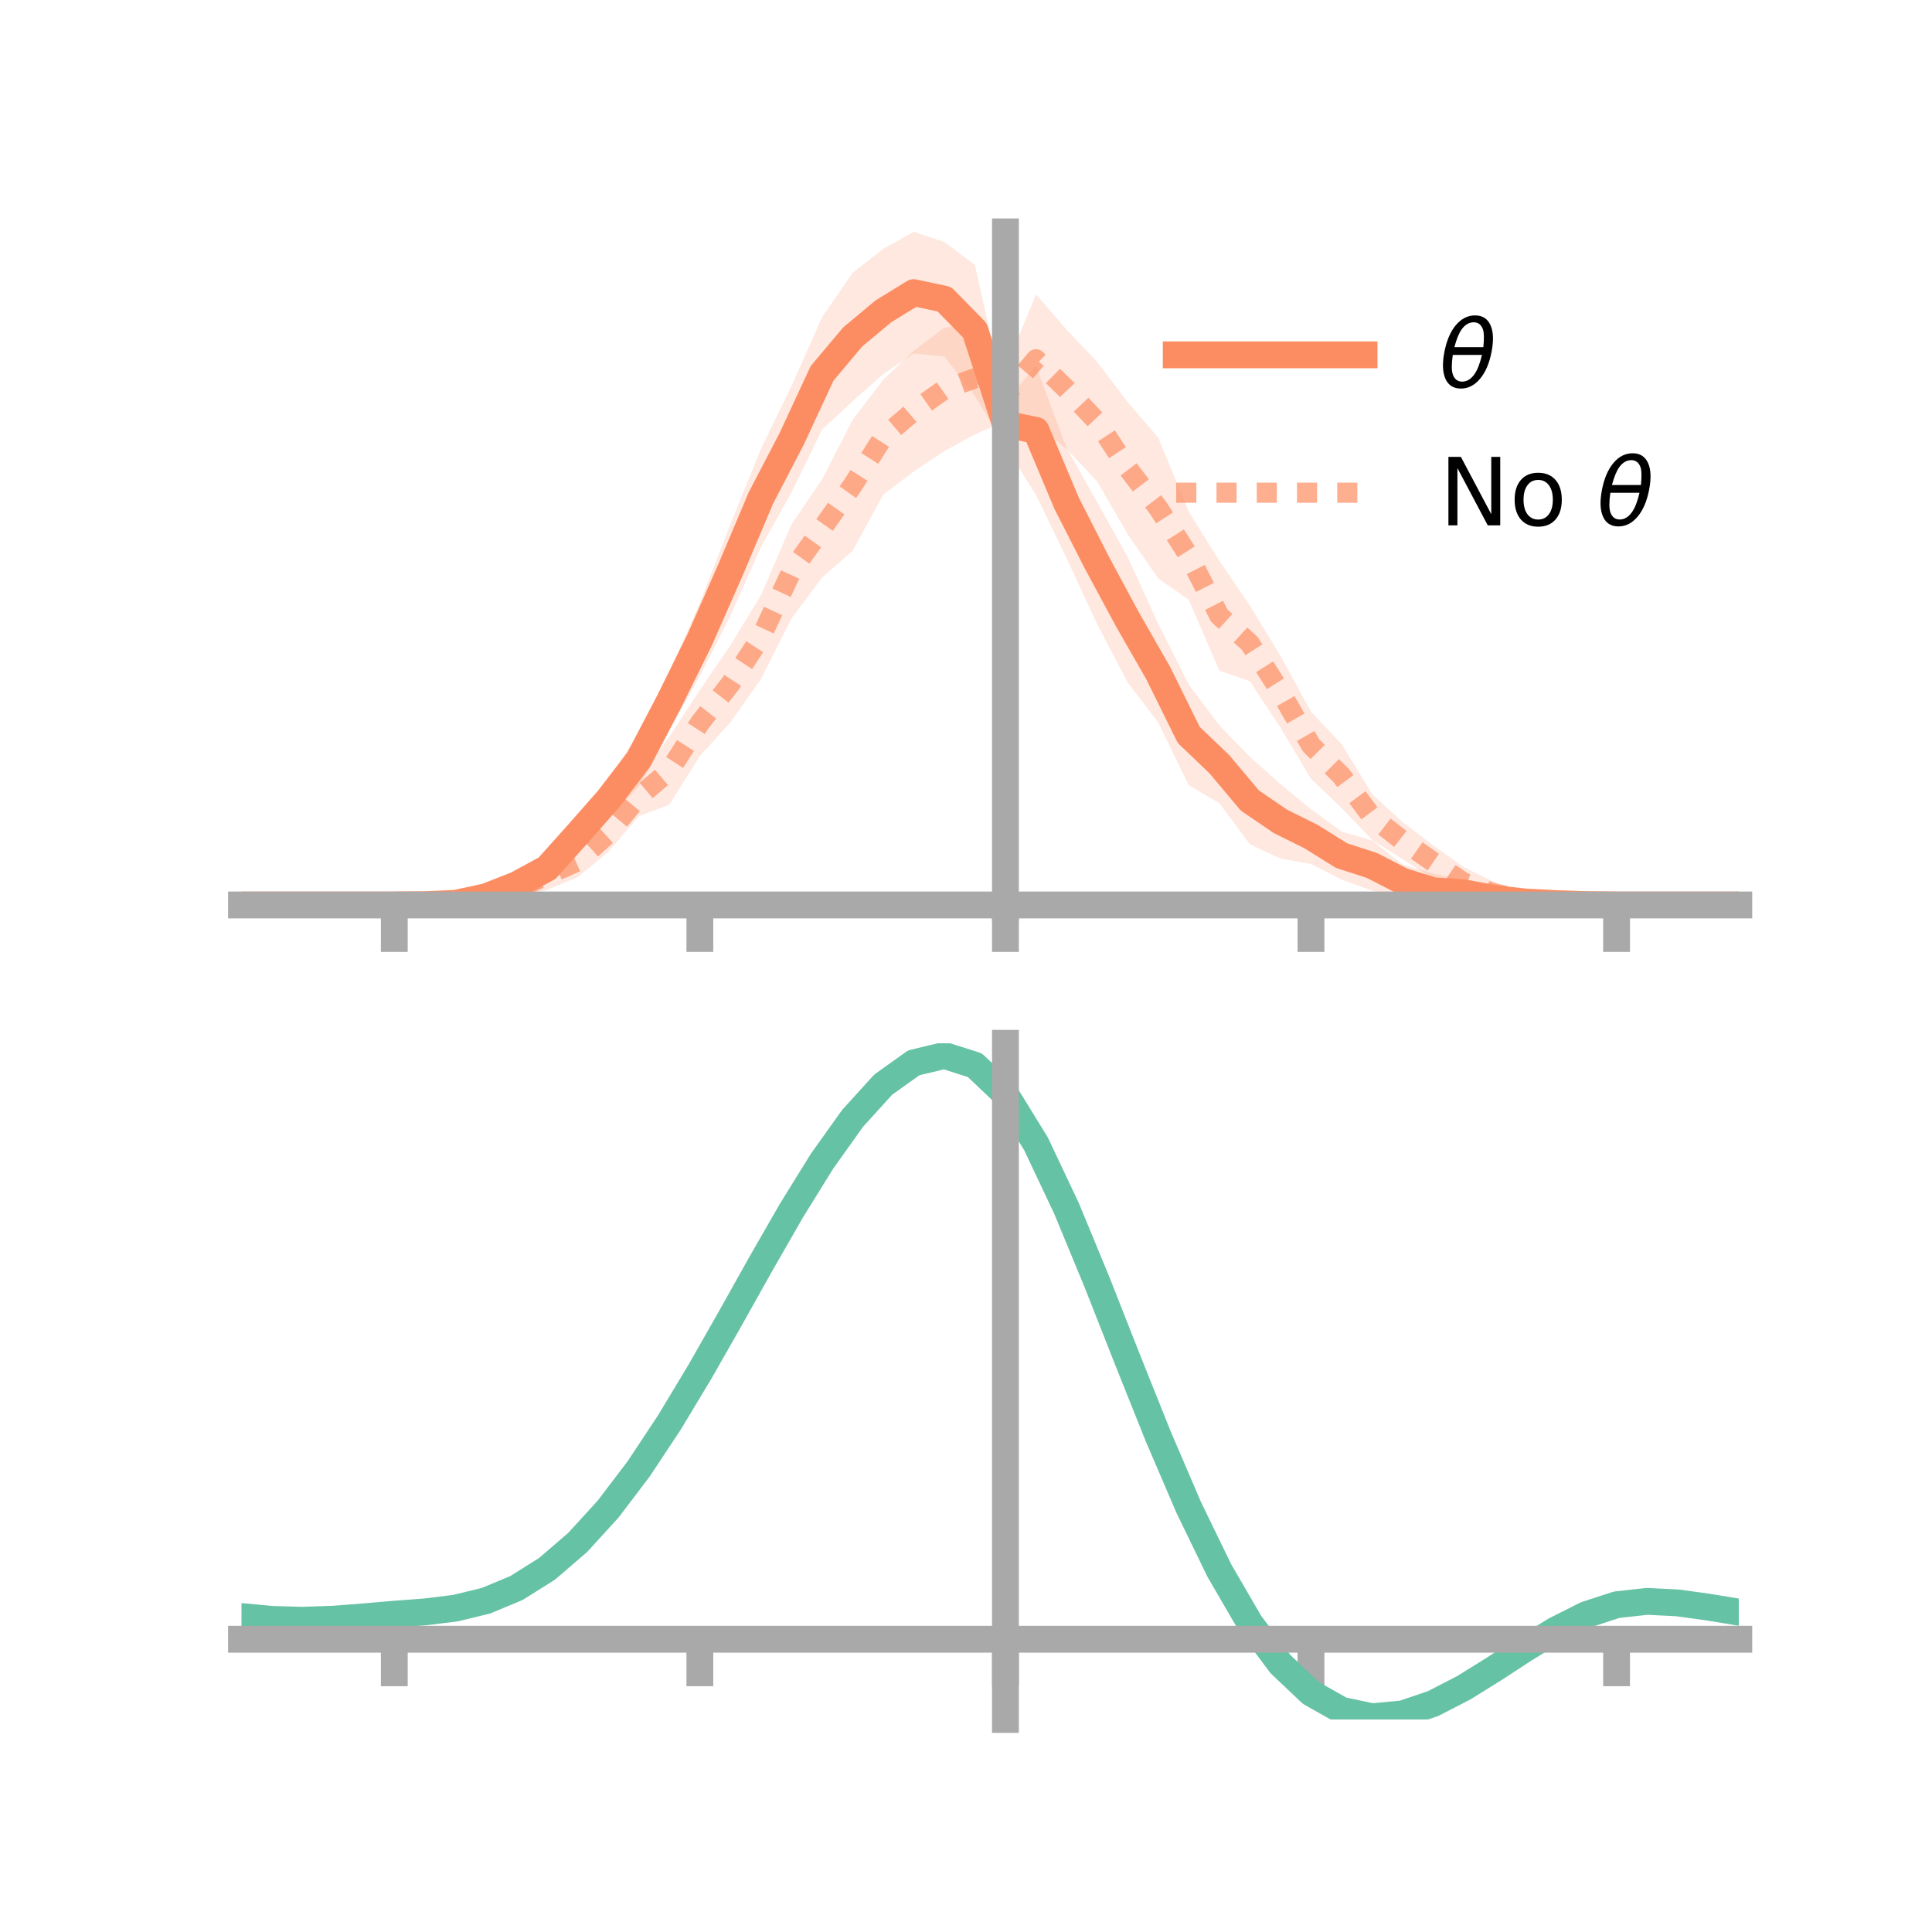 <?xml version="1.0" encoding="utf-8" standalone="no"?>
<!DOCTYPE svg PUBLIC "-//W3C//DTD SVG 1.1//EN"
  "http://www.w3.org/Graphics/SVG/1.1/DTD/svg11.dtd">
<!-- Created with matplotlib (https://matplotlib.org/) -->
<svg height="144pt" version="1.1" viewBox="0 0 144 144" width="144pt" xmlns="http://www.w3.org/2000/svg" xmlns:xlink="http://www.w3.org/1999/xlink">
 <defs>
  <style type="text/css">*{stroke-linecap:butt;stroke-linejoin:round;}</style>
 </defs>
 <g id="figure_1">
  <g id="patch_1">
   <path d="M 0 144 
L 144 144 
L 144 0 
L 0 0 
z
" style="fill:none;"/>
  </g>
  <g id="axes_1">
   <g id="patch_2">
    <path d="M 18 67.68 
L 129.6 67.68 
L 129.6 17.28 
L 18 17.28 
z
" style="fill:none;"/>
   </g>
   <g id="PolyCollection_1">
    <path clip-path="url(#pcd4da135f6)" d="M 18 67.45 
L 18 67.45 
L 20.278 67.45 
L 22.555 67.45 
L 24.833 67.45 
L 27.11 67.45 
L 29.388 67.45 
L 31.665 67.297 
L 33.943 67.117 
L 36.22 66.425 
L 38.498 65.35 
L 40.776 63.745 
L 43.053 60.777 
L 45.331 58.131 
L 47.608 54.612 
L 49.886 50.099 
L 52.163 44.939 
L 54.441 39.074 
L 56.718 33.454 
L 58.996 28.772 
L 61.273 23.645 
L 63.551 20.333 
L 65.829 18.552 
L 68.106 17.28 
L 70.384 18.032 
L 72.661 19.746 
L 74.939 29.941 
L 77.216 27.272 
L 79.494 33.392 
L 81.771 37.419 
L 84.049 41.52 
L 86.327 46.492 
L 88.604 51.025 
L 90.882 54.059 
L 93.159 56.413 
L 95.437 58.449 
L 97.714 60.311 
L 99.992 61.981 
L 102.269 62.636 
L 104.547 64.438 
L 106.824 65.101 
L 109.102 65.602 
L 111.38 66.499 
L 113.657 66.816 
L 115.935 67.149 
L 118.212 67.306 
L 120.49 67.45 
L 122.767 67.45 
L 125.045 67.45 
L 127.322 67.45 
L 129.6 67.45 
L 129.6 67.45 
L 129.6 67.45 
L 127.322 67.45 
L 125.045 67.45 
L 122.767 67.45 
L 120.49 67.45 
L 118.212 67.541 
L 115.935 67.545 
L 113.657 67.643 
L 111.38 67.436 
L 109.102 67.495 
L 106.824 67.68 
L 104.547 66.93 
L 102.269 66.386 
L 99.992 65.562 
L 97.714 64.393 
L 95.437 63.994 
L 93.159 62.926 
L 90.882 59.855 
L 88.604 58.537 
L 86.327 53.849 
L 84.049 50.867 
L 81.771 46.515 
L 79.494 41.604 
L 77.216 36.885 
L 74.939 33.291 
L 72.661 29.503 
L 70.384 26.568 
L 68.106 26.344 
L 65.829 27.881 
L 63.551 29.902 
L 61.273 32.013 
L 58.996 36.691 
L 56.718 40.76 
L 54.441 45.898 
L 52.163 50.38 
L 49.886 54.439 
L 47.608 58.633 
L 45.331 61.043 
L 43.053 63.57 
L 40.776 65.68 
L 38.498 66.546 
L 36.22 67.254 
L 33.943 67.542 
L 31.665 67.562 
L 29.388 67.451 
L 27.11 67.45 
L 24.833 67.45 
L 22.555 67.45 
L 20.278 67.45 
L 18 67.45 
z
" style="fill:#fc8d62;fill-opacity:0.2;"/>
   </g>
   <g id="PolyCollection_2">
    <path clip-path="url(#pcd4da135f6)" d="M 18 67.45 
L 18 67.45 
L 20.278 67.45 
L 22.555 67.45 
L 24.833 67.45 
L 27.11 67.45 
L 29.388 67.45 
L 31.665 67.314 
L 33.943 66.983 
L 36.22 66.446 
L 38.498 65.511 
L 40.776 64.106 
L 43.053 63.019 
L 45.331 60.762 
L 47.608 57.934 
L 49.886 54.92 
L 52.163 51.436 
L 54.441 48.097 
L 56.718 44.37 
L 58.996 39.081 
L 61.273 35.73 
L 63.551 31.297 
L 65.829 28.306 
L 68.106 26.141 
L 70.384 24.432 
L 72.661 24.01 
L 74.939 27.512 
L 77.216 21.943 
L 79.494 24.565 
L 81.771 26.971 
L 84.049 29.971 
L 86.327 32.621 
L 88.604 38.144 
L 90.882 41.798 
L 93.159 45.146 
L 95.437 48.875 
L 97.714 53.05 
L 99.992 55.454 
L 102.269 59.182 
L 104.547 61.279 
L 106.824 63.006 
L 109.102 64.633 
L 111.38 65.754 
L 113.657 66.563 
L 115.935 67.109 
L 118.212 67.369 
L 120.49 67.45 
L 122.767 67.45 
L 125.045 67.45 
L 127.322 67.45 
L 129.6 67.45 
L 129.6 67.45 
L 129.6 67.45 
L 127.322 67.45 
L 125.045 67.45 
L 122.767 67.45 
L 120.49 67.45 
L 118.212 67.548 
L 115.935 67.621 
L 113.657 67.559 
L 111.38 67.44 
L 109.102 66.958 
L 106.824 65.495 
L 104.547 64.043 
L 102.269 62.599 
L 99.992 60.218 
L 97.714 58.044 
L 95.437 54.235 
L 93.159 50.78 
L 90.882 49.983 
L 88.604 44.703 
L 86.327 43.112 
L 84.049 39.817 
L 81.771 35.877 
L 79.494 33.46 
L 77.216 31.617 
L 74.939 31.432 
L 72.661 32.368 
L 70.384 33.626 
L 68.106 35.14 
L 65.829 36.87 
L 63.551 41.05 
L 61.273 43.055 
L 58.996 46.093 
L 56.718 50.609 
L 54.441 53.839 
L 52.163 56.35 
L 49.886 59.98 
L 47.608 60.835 
L 45.331 63.502 
L 43.053 65.379 
L 40.776 66.32 
L 38.498 67.09 
L 36.22 67.419 
L 33.943 67.556 
L 31.665 67.507 
L 29.388 67.45 
L 27.11 67.45 
L 24.833 67.45 
L 22.555 67.45 
L 20.278 67.45 
L 18 67.45 
z
" style="fill:#fc8d62;fill-opacity:0.2;"/>
   </g>
   <g id="matplotlib.axis_1">
    <g id="xtick_1">
     <g id="line2d_1">
      <defs>
       <path d="M 0 0 
L 0 3.5 
" id="mfafeec7ebe" style="stroke:#a9a9a9;stroke-width:2;"/>
      </defs>
      <g>
       <use style="fill:#a9a9a9;stroke:#a9a9a9;stroke-width:2;" x="29.388" xlink:href="#mfafeec7ebe" y="67.45"/>
      </g>
     </g>
    </g>
    <g id="xtick_2">
     <g id="line2d_2">
      <g>
       <use style="fill:#a9a9a9;stroke:#a9a9a9;stroke-width:2;" x="52.163" xlink:href="#mfafeec7ebe" y="67.45"/>
      </g>
     </g>
    </g>
    <g id="xtick_3">
     <g id="line2d_3">
      <g>
       <use style="fill:#a9a9a9;stroke:#a9a9a9;stroke-width:2;" x="74.939" xlink:href="#mfafeec7ebe" y="67.45"/>
      </g>
     </g>
    </g>
    <g id="xtick_4">
     <g id="line2d_4">
      <g>
       <use style="fill:#a9a9a9;stroke:#a9a9a9;stroke-width:2;" x="97.714" xlink:href="#mfafeec7ebe" y="67.45"/>
      </g>
     </g>
    </g>
    <g id="xtick_5">
     <g id="line2d_5">
      <g>
       <use style="fill:#a9a9a9;stroke:#a9a9a9;stroke-width:2;" x="120.49" xlink:href="#mfafeec7ebe" y="67.45"/>
      </g>
     </g>
    </g>
   </g>
   <g id="matplotlib.axis_2"/>
   <g id="line2d_6">
    <path clip-path="url(#pcd4da135f6)" d="M 18 67.45 
L 20.278 67.45 
L 22.555 67.45 
L 24.833 67.45 
L 27.11 67.45 
L 29.388 67.45 
L 31.665 67.43 
L 33.943 67.33 
L 36.22 66.84 
L 38.498 65.948 
L 40.776 64.712 
L 43.053 62.174 
L 45.331 59.587 
L 47.608 56.622 
L 49.886 52.269 
L 52.163 47.659 
L 54.441 42.486 
L 56.718 37.107 
L 58.996 32.732 
L 61.273 27.829 
L 63.551 25.118 
L 65.829 23.216 
L 68.106 21.812 
L 70.384 22.3 
L 72.661 24.624 
L 74.939 31.616 
L 77.216 32.078 
L 79.494 37.498 
L 81.771 41.967 
L 84.049 46.193 
L 86.327 50.17 
L 88.604 54.781 
L 90.882 56.957 
L 93.159 59.669 
L 95.437 61.221 
L 97.714 62.352 
L 99.992 63.772 
L 102.269 64.511 
L 104.547 65.684 
L 106.824 66.391 
L 109.102 66.548 
L 111.38 66.968 
L 113.657 67.229 
L 115.935 67.347 
L 118.212 67.424 
L 120.49 67.45 
L 122.767 67.45 
L 125.045 67.45 
L 127.322 67.45 
L 129.6 67.45 
" style="fill:none;stroke:#fc8d62;stroke-linecap:square;stroke-width:2;"/>
   </g>
   <g id="line2d_7">
    <path clip-path="url(#pcd4da135f6)" d="M 18 67.45 
L 20.278 67.45 
L 22.555 67.45 
L 24.833 67.45 
L 27.11 67.45 
L 29.388 67.45 
L 31.665 67.41 
L 33.943 67.269 
L 36.22 66.933 
L 38.498 66.3 
L 40.776 65.213 
L 43.053 64.199 
L 45.331 62.132 
L 47.608 59.385 
L 49.886 57.45 
L 52.163 53.893 
L 54.441 50.968 
L 56.718 47.489 
L 58.996 42.587 
L 61.273 39.392 
L 63.551 36.173 
L 65.829 32.588 
L 68.106 30.64 
L 70.384 29.029 
L 72.661 28.189 
L 74.939 29.472 
L 77.216 26.78 
L 79.494 29.012 
L 81.771 31.424 
L 84.049 34.894 
L 86.327 37.867 
L 88.604 41.423 
L 90.882 45.891 
L 93.159 47.963 
L 95.437 51.555 
L 97.714 55.547 
L 99.992 57.836 
L 102.269 60.891 
L 104.547 62.661 
L 106.824 64.251 
L 109.102 65.795 
L 111.38 66.597 
L 113.657 67.061 
L 115.935 67.365 
L 118.212 67.458 
L 120.49 67.45 
L 122.767 67.45 
L 125.045 67.45 
L 127.322 67.45 
L 129.6 67.45 
" style="fill:none;stroke:#fc8d62;stroke-dasharray:1.5,1.5;stroke-dashoffset:0;stroke-opacity:0.7;stroke-width:1.5;"/>
   </g>
   <g id="patch_3">
    <path d="M 74.939 67.68 
L 74.939 17.28 
" style="fill:none;stroke:#a9a9a9;stroke-linecap:square;stroke-linejoin:miter;stroke-width:2;"/>
   </g>
   <g id="patch_4">
    <path d="M 129.6 67.68 
L 129.6 17.28 
" style="fill:none;"/>
   </g>
   <g id="patch_5">
    <path d="M 18 67.45 
L 129.6 67.45 
" style="fill:none;stroke:#a9a9a9;stroke-linecap:square;stroke-linejoin:miter;stroke-width:2;"/>
   </g>
   <g id="patch_6">
    <path d="M 18 17.28 
L 129.6 17.28 
" style="fill:none;"/>
   </g>
   <g id="legend_1">
    <g id="line2d_8">
     <path d="M 87.67 26.449 
L 101.67 26.449 
" style="fill:none;stroke:#fc8d62;stroke-linecap:square;stroke-width:2;"/>
    </g>
    <g id="line2d_9"/>
    <g id="text_1">
     <!-- $\theta$ -->
     <g transform="translate(107.27 28.899)scale(0.07 -0.07)">
      <defs>
       <path d="M 45.516 34.672 
L 14.453 34.672 
Q 12.359 20.062 14.5 13.875 
Q 17.188 6.25 24.469 6.25 
Q 31.781 6.25 37.359 13.922 
Q 42.234 20.656 45.516 34.672 
z
M 47.016 42.969 
Q 48.344 56.844 46.625 61.719 
Q 43.953 69.438 36.766 69.438 
Q 29.297 69.438 23.828 61.812 
Q 19.531 55.672 16.156 42.969 
z
M 38.188 76.766 
Q 49.906 76.766 54.594 66.406 
Q 59.281 56.109 55.719 37.844 
Q 52.203 19.625 43.453 9.281 
Q 34.766 -1.125 23.047 -1.125 
Q 11.281 -1.125 6.641 9.281 
Q 2 19.625 5.516 37.844 
Q 9.078 56.109 17.719 66.406 
Q 26.422 76.766 38.188 76.766 
z
" id="DejaVuSans-Oblique-952"/>
      </defs>
      <use transform="translate(0 0.234)" xlink:href="#DejaVuSans-Oblique-952"/>
     </g>
    </g>
    <g id="line2d_10">
     <path d="M 87.67 36.724 
L 101.67 36.724 
" style="fill:none;stroke:#fc8d62;stroke-dasharray:1.5,1.5;stroke-dashoffset:0;stroke-opacity:0.7;stroke-width:1.5;"/>
    </g>
    <g id="line2d_11"/>
    <g id="text_2">
     <!-- No $\theta$ -->
     <g transform="translate(107.27 39.174)scale(0.07 -0.07)">
      <defs>
       <path d="M 9.812 72.906 
L 23.094 72.906 
L 55.422 11.922 
L 55.422 72.906 
L 64.984 72.906 
L 64.984 0 
L 51.703 0 
L 19.391 60.984 
L 19.391 0 
L 9.812 0 
z
" id="DejaVuSans-78"/>
       <path d="M 30.609 48.391 
Q 23.391 48.391 19.188 42.75 
Q 14.984 37.109 14.984 27.297 
Q 14.984 17.484 19.156 11.844 
Q 23.344 6.203 30.609 6.203 
Q 37.797 6.203 41.984 11.859 
Q 46.188 17.531 46.188 27.297 
Q 46.188 37.016 41.984 42.703 
Q 37.797 48.391 30.609 48.391 
z
M 30.609 56 
Q 42.328 56 49.016 48.375 
Q 55.719 40.766 55.719 27.297 
Q 55.719 13.875 49.016 6.219 
Q 42.328 -1.422 30.609 -1.422 
Q 18.844 -1.422 12.172 6.219 
Q 5.516 13.875 5.516 27.297 
Q 5.516 40.766 12.172 48.375 
Q 18.844 56 30.609 56 
z
" id="DejaVuSans-111"/>
       <path id="DejaVuSans-32"/>
      </defs>
      <use transform="translate(0 0.234)" xlink:href="#DejaVuSans-78"/>
      <use transform="translate(74.805 0.234)" xlink:href="#DejaVuSans-111"/>
      <use transform="translate(135.986 0.234)" xlink:href="#DejaVuSans-32"/>
      <use transform="translate(167.773 0.234)" xlink:href="#DejaVuSans-Oblique-952"/>
     </g>
    </g>
   </g>
  </g>
  <g id="axes_2">
   <g id="patch_7">
    <path d="M 18 128.16 
L 129.6 128.16 
L 129.6 77.76 
L 18 77.76 
z
" style="fill:none;"/>
   </g>
   <g id="PolyCollection_3">
    <path clip-path="url(#p6aaed2c8b7)" d="M 18 120.527 
L 18 120.451 
L 20.278 120.67 
L 22.555 120.733 
L 24.833 120.647 
L 27.11 120.463 
L 29.388 120.258 
L 31.665 120.084 
L 33.943 119.798 
L 36.22 119.24 
L 38.498 118.28 
L 40.776 116.829 
L 43.053 114.834 
L 45.331 112.287 
L 47.608 109.22 
L 49.886 105.702 
L 52.163 101.832 
L 54.441 97.741 
L 56.718 93.584 
L 58.996 89.535 
L 61.273 85.782 
L 63.551 82.526 
L 65.829 79.97 
L 68.106 78.315 
L 70.384 77.76 
L 72.661 78.494 
L 74.939 80.688 
L 77.216 84.431 
L 79.494 89.322 
L 81.771 94.909 
L 84.049 100.774 
L 86.327 106.551 
L 88.604 111.94 
L 90.882 116.706 
L 93.159 120.685 
L 95.437 123.782 
L 97.714 125.965 
L 99.992 127.262 
L 102.269 127.751 
L 104.547 127.546 
L 106.824 126.787 
L 109.102 125.629 
L 111.38 124.237 
L 113.657 122.773 
L 115.935 121.399 
L 118.212 120.267 
L 120.49 119.528 
L 122.767 119.279 
L 125.045 119.398 
L 127.322 119.722 
L 129.6 120.11 
L 129.6 120.211 
L 129.6 120.211 
L 127.322 119.848 
L 125.045 119.543 
L 122.767 119.434 
L 120.49 119.689 
L 118.212 120.437 
L 115.935 121.595 
L 113.657 123.011 
L 111.38 124.524 
L 109.102 125.962 
L 106.824 127.156 
L 104.547 127.94 
L 102.269 128.16 
L 99.992 127.685 
L 97.714 126.413 
L 95.437 124.281 
L 93.159 121.27 
L 90.882 117.409 
L 88.604 112.789 
L 86.327 107.562 
L 84.049 101.954 
L 81.771 96.256 
L 79.494 90.822 
L 77.216 86.064 
L 74.939 82.422 
L 72.661 80.292 
L 70.384 79.58 
L 68.106 80.117 
L 65.829 81.713 
L 63.551 84.175 
L 61.273 87.304 
L 58.996 90.904 
L 56.718 94.783 
L 54.441 98.76 
L 52.163 102.669 
L 49.886 106.365 
L 47.608 109.726 
L 45.331 112.66 
L 43.053 115.103 
L 40.776 117.028 
L 38.498 118.44 
L 36.22 119.38 
L 33.943 119.928 
L 31.665 120.204 
L 29.388 120.368 
L 27.11 120.557 
L 24.833 120.723 
L 22.555 120.793 
L 20.278 120.73 
L 18 120.527 
z
" style="fill:#66c2a5;fill-opacity:0.2;"/>
   </g>
   <g id="matplotlib.axis_3">
    <g id="xtick_6">
     <g id="line2d_12">
      <g>
       <use style="fill:#a9a9a9;stroke:#a9a9a9;stroke-width:2;" x="29.388" xlink:href="#mfafeec7ebe" y="122.178"/>
      </g>
     </g>
    </g>
    <g id="xtick_7">
     <g id="line2d_13">
      <g>
       <use style="fill:#a9a9a9;stroke:#a9a9a9;stroke-width:2;" x="52.163" xlink:href="#mfafeec7ebe" y="122.178"/>
      </g>
     </g>
    </g>
    <g id="xtick_8">
     <g id="line2d_14">
      <g>
       <use style="fill:#a9a9a9;stroke:#a9a9a9;stroke-width:2;" x="74.939" xlink:href="#mfafeec7ebe" y="122.178"/>
      </g>
     </g>
    </g>
    <g id="xtick_9">
     <g id="line2d_15">
      <g>
       <use style="fill:#a9a9a9;stroke:#a9a9a9;stroke-width:2;" x="97.714" xlink:href="#mfafeec7ebe" y="122.178"/>
      </g>
     </g>
    </g>
    <g id="xtick_10">
     <g id="line2d_16">
      <g>
       <use style="fill:#a9a9a9;stroke:#a9a9a9;stroke-width:2;" x="120.49" xlink:href="#mfafeec7ebe" y="122.178"/>
      </g>
     </g>
    </g>
   </g>
   <g id="matplotlib.axis_4"/>
   <g id="line2d_17">
    <path clip-path="url(#p6aaed2c8b7)" d="M 18 120.489 
L 20.278 120.7 
L 22.555 120.763 
L 24.833 120.685 
L 27.11 120.51 
L 29.388 120.313 
L 31.665 120.144 
L 33.943 119.863 
L 36.22 119.31 
L 38.498 118.36 
L 40.776 116.928 
L 43.053 114.968 
L 45.331 112.473 
L 47.608 109.473 
L 49.886 106.033 
L 52.163 102.251 
L 54.441 98.251 
L 56.718 94.184 
L 58.996 90.219 
L 61.273 86.543 
L 63.551 83.351 
L 65.829 80.842 
L 68.106 79.216 
L 70.384 78.67 
L 72.661 79.393 
L 74.939 81.555 
L 77.216 85.248 
L 79.494 90.072 
L 81.771 95.582 
L 84.049 101.364 
L 86.327 107.057 
L 88.604 112.364 
L 90.882 117.057 
L 93.159 120.977 
L 95.437 124.032 
L 97.714 126.189 
L 99.992 127.473 
L 102.269 127.955 
L 104.547 127.743 
L 106.824 126.971 
L 109.102 125.796 
L 111.38 124.38 
L 113.657 122.892 
L 115.935 121.497 
L 118.212 120.352 
L 120.49 119.608 
L 122.767 119.356 
L 125.045 119.47 
L 127.322 119.785 
L 129.6 120.161 
" style="fill:none;stroke:#66c2a5;stroke-linecap:square;stroke-width:2;"/>
   </g>
   <g id="patch_8">
    <path d="M 74.939 128.16 
L 74.939 77.76 
" style="fill:none;stroke:#a9a9a9;stroke-linecap:square;stroke-linejoin:miter;stroke-width:2;"/>
   </g>
   <g id="patch_9">
    <path d="M 129.6 128.16 
L 129.6 77.76 
" style="fill:none;"/>
   </g>
   <g id="patch_10">
    <path d="M 18 122.178 
L 129.6 122.178 
" style="fill:none;stroke:#a9a9a9;stroke-linecap:square;stroke-linejoin:miter;stroke-width:2;"/>
   </g>
   <g id="patch_11">
    <path d="M 18 77.76 
L 129.6 77.76 
" style="fill:none;"/>
   </g>
  </g>
 </g>
 <defs>
  <clipPath id="pcd4da135f6">
   <rect height="50.4" width="111.6" x="18" y="17.28"/>
  </clipPath>
  <clipPath id="p6aaed2c8b7">
   <rect height="50.4" width="111.6" x="18" y="77.76"/>
  </clipPath>
 </defs>
</svg>
